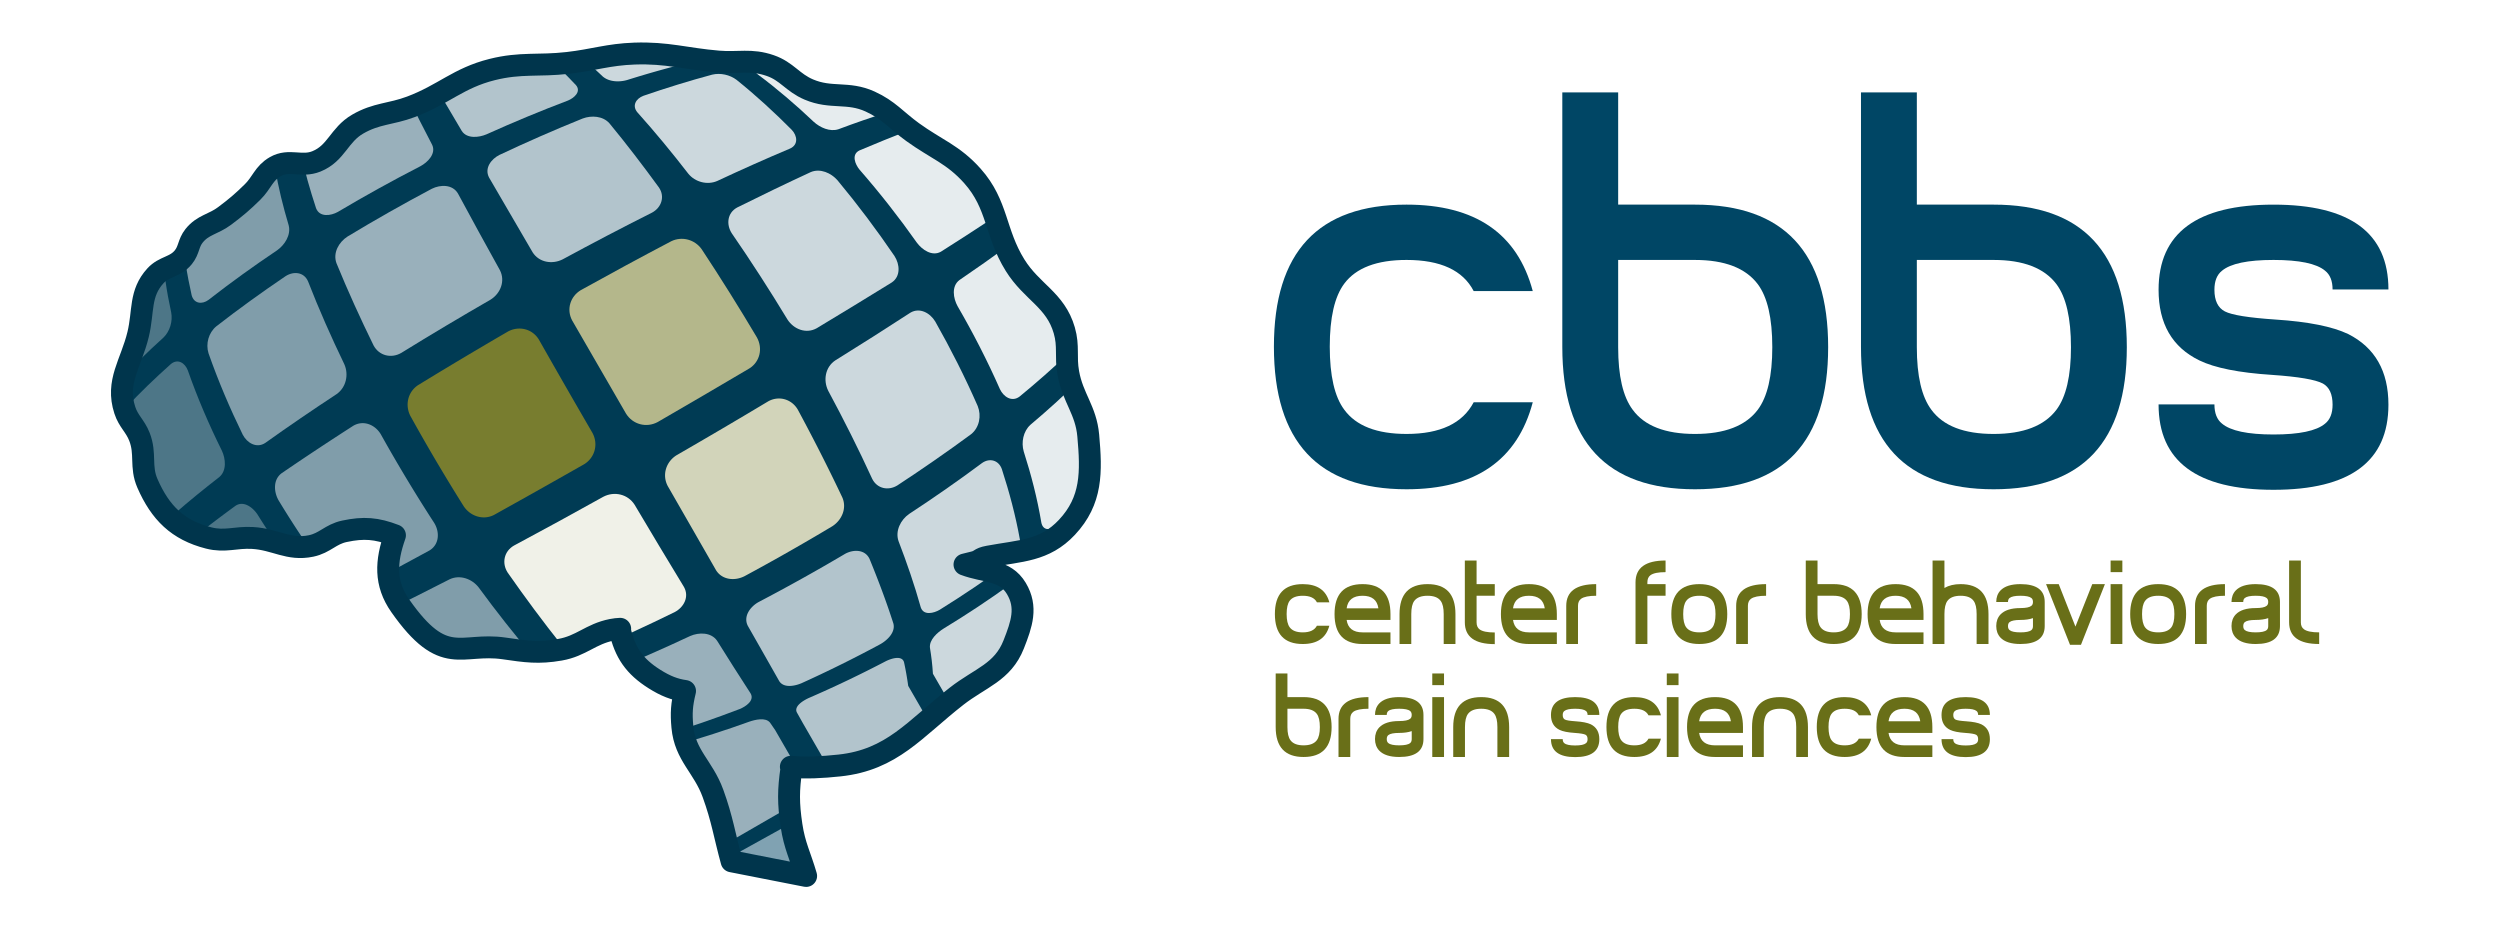 <?xml version="1.0" encoding="UTF-8" standalone="no"?>
<svg
   viewBox="0 0 842.667 313.333"
   version="1.1"
   id="svg1364"
   sodipodi:docname="cbbs.svg"
   inkscape:version="1.1.1 (c3084ef, 2021-09-22)"
   xmlns:inkscape="http://www.inkscape.org/namespaces/inkscape"
   xmlns:sodipodi="http://sodipodi.sourceforge.net/DTD/sodipodi-0.dtd"
   xmlns="http://www.w3.org/2000/svg"
   xmlns:svg="http://www.w3.org/2000/svg">
  <sodipodi:namedview
     id="namedview1366"
     pagecolor="#ffffff"
     bordercolor="#666666"
     borderopacity="1.0"
     inkscape:pageshadow="2"
     inkscape:pageopacity="0.0"
     inkscape:pagecheckerboard="0"
     showgrid="false"
     inkscape:zoom="0.58393183"
     inkscape:cx="350.21211"
     inkscape:cy="281.71097"
     inkscape:window-width="1296"
     inkscape:window-height="969"
     inkscape:window-x="0"
     inkscape:window-y="25"
     inkscape:window-maximized="0"
     inkscape:current-layer="svg1364" />
  <defs
     id="defs1218">
    <clipPath
       clipPathUnits="userSpaceOnUse"
       id="a">
      <path
         d="M1885.82 337.359l1.73-3.839c-9.05-61.192-9.05-97.415 0-158.606 8.33-56.297 24.75-85.504 40.58-140.168L1721.57 75.32c-20.14 73.368-25.71 116.598-51.64 188.118-27 74.429-77.65 105.582-84.84 184.429-3.54 38.785-1.84 61.75 7.37 99.594-28.97 3.984-54.14 13.828-84.83 33.195-55.02 34.719-81.88 72.949-95.9 136.477l.96 2.722c-7.31-.304-14.95-1.105-23.1-2.722-58.96-11.699-84.63-45.028-143.85-55.328-59.54-10.356-95.11-5.028-154.92 3.687-119.972 17.485-165.988-55.328-287.629 117.942-43.957 62.609-40.238 123.433-14.836 195.589-51.183 19.672-86.527 22.467-140.167 11.063-38.434-8.168-53.754-32.512-92.211-40.57-62.524-13.11-98.524 18.441-162.297 22.129-47.399 2.738-75.719-11.711-121.723 0-85.902 21.867-134.137 70.025-169.676 151.235-20.48 46.8-3.523 81.52-22.133 129.1-11.96 30.58-30.363 42.56-40.574 73.77-25.883 79.12 17.336 129.32 36.887 210.25 15.5 64.16 3.453 113.55 47.949 162.29 24.481 26.82 54.688 23.37 77.465 51.64 16.137 20.05 13.504 38.87 29.504 59.02 24.566 30.94 53.226 31.64 84.84 55.33 31.84 23.86 49.101 38.49 77.461 66.39 26.136 25.73 30.922 51.79 62.703 70.09 38.969 22.43 72.699-2.2 114.347 14.75 55.661 22.65 62.352 73.15 114.344 103.28 52.352 30.34 90.895 26.7 147.547 47.95 90.399 33.92 131.332 79.85 224.999 103.28 79.86 19.98 128.48 9.01 210.25 18.44 72.15 8.33 111.84 23.26 184.43 25.83 90.99 3.21 141.66-14.52 232.38-22.13 56.07-4.71 90.67 7.31 143.86-11.07 46.4-16.04 61.8-47.13 106.96-66.39 62.03-26.46 108.3-5.27 169.68-33.2 51.6-23.48 72.13-51.57 118.03-84.84 65-47.11 112.61-61.76 165.99-121.72 71.03-79.78 61.68-156.4 118.03-247.14 46.6-75.03 111.94-95.89 136.48-180.74 12.84-44.41 2.86-72.53 11.07-118.03 12.59-69.85 48.97-102.68 55.33-173.37 9.12-101.48 10.61-180.12-59.02-254.51-61.91-66.127-128.57-64.58-217.63-81.146-28.14-5.234-19.25-11.027-43.72-16.496l-22.67-5.633c57.8-21.844 112.18-13.34 143.85-66.395 31.01-51.937 14.76-98.628-7.38-154.921-30.56-77.723-92.79-92.438-158.6-143.856-115.88-90.531-178.38-176.265-324.6-191.805-48.09-5.113-92.82-7.515-134.52-3.539z"
         id="path1215" />
    </clipPath>
  </defs>
  <g
     id="g1497"
     transform="matrix(0.912,0,0,0.912,37.261,13.72)">
    <path
       d="m 251.443,268.352 0.23,0.512 c -1.206,8.159 -1.206,12.989 0,21.147 1.111,7.507 3.3,11.401 5.411,18.69 l -27.541,-5.41 c -2.686,-9.783 -3.428,-15.547 -6.886,-25.083 -3.6,-9.924 -10.353,-14.077 -11.312,-24.59 -0.472,-5.172 -0.245,-8.234 0.983,-13.28 -3.863,-0.53 -7.219,-1.843 -11.31,-4.425 -7.337,-4.63 -10.918,-9.727 -12.787,-18.197 l 0.128,-0.363 c -0.975,0.04 -1.994,0.147 -3.08,0.363 -7.862,1.56 -11.284,6.003 -19.18,7.377 -7.939,1.38 -12.682,0.67 -20.656,-0.492 -15.997,-2.331 -22.132,7.377 -38.35,-15.726 -5.862,-8.347 -5.366,-16.457 -1.979,-26.078 -6.824,-2.623 -11.537,-2.996 -18.689,-1.475 -5.124,1.089 -7.167,4.335 -12.295,5.41 -8.336,1.747 -13.136,-2.46 -21.64,-2.951 -6.32,-0.365 -10.095,1.561 -16.23,0 -11.453,-2.916 -17.884,-9.337 -22.623,-20.165 -2.73,-6.24 -0.47,-10.87 -2.95,-17.213 -1.595,-4.078 -4.049,-5.675 -5.41,-9.836 -3.451,-10.55 2.311,-17.243 4.918,-28.034 2.066,-8.554 0.46,-15.14 6.393,-21.638 3.264,-3.576 7.292,-3.116 10.329,-6.886 2.151,-2.673 1.8,-5.182 3.934,-7.869 3.275,-4.125 7.096,-4.219 11.312,-7.377 4.245,-3.182 6.546,-5.132 10.328,-8.852 3.484,-3.431 4.123,-6.906 8.36,-9.346 5.196,-2.99 9.693,0.294 15.246,-1.966 7.422,-3.02 8.314,-9.754 15.246,-13.771 6.98,-4.045 12.12,-3.56 19.673,-6.393 12.053,-4.523 17.511,-10.647 30,-13.771 10.648,-2.664 17.13,-1.201 28.033,-2.459 9.62,-1.11 14.912,-3.101 24.591,-3.444 12.132,-0.428 18.888,1.936 30.984,2.951 7.476,0.628 12.09,-0.975 19.181,1.476 6.187,2.139 8.24,6.284 14.262,8.852 8.27,3.528 14.44,0.703 22.624,4.427 6.88,3.13 9.617,6.876 15.737,11.312 8.667,6.281 15.015,8.234 22.132,16.229 9.47,10.637 8.224,20.853 15.737,32.952 6.214,10.004 14.926,12.785 18.198,24.099 1.712,5.921 0.381,9.67 1.476,15.737 1.678,9.313 6.529,13.69 7.377,23.116 1.216,13.53 1.415,24.016 -7.87,33.935 -8.254,8.817 -17.142,8.61 -29.017,10.82 -3.752,0.697 -2.566,1.47 -5.829,2.199 l -3.023,0.75 c 7.707,2.913 14.958,1.78 19.18,8.853 4.135,6.925 1.968,13.15 -0.984,20.656 -4.074,10.364 -12.372,12.326 -21.146,19.181 -15.451,12.071 -23.784,23.502 -43.28,25.574 -6.412,0.682 -12.376,1.002 -17.936,0.472"
       fill="#00354c"
       id="path1220" />
    <g
       clip-path="url(#a)"
       transform="matrix(0.133,0,0,-0.133,0,313.333)"
       id="g1310">
      <path
         d="M -615.793,1866.14 1909.27,3323.95 c 51.11,29.5 116.46,11.99 145.97,-39.12 L 3513.05,759.77 c 29.5,-51.114 11.99,-116.465 -39.12,-145.973 L 948.871,-844.008 c -51.113,-29.504 -116.465,-11.996 -145.969,39.113 L -654.906,1720.17 c -29.508,51.11 -11.996,116.46 39.113,145.97"
         fill="#003b54"
         id="path1222" />
      <path
         d="m 757.715,2570.97 185.086,106.86 c 21.906,12.64 49.91,5.14 62.559,-16.76 l 106.85,-185.09 c 12.65,-21.91 5.15,-49.91 -16.76,-62.56 L 910.367,2306.57 c -21.906,-12.65 -49.914,-5.14 -62.558,16.76 l -106.856,185.09 c -12.648,21.9 -5.14,49.91 16.762,62.55 M 427.211,2380.16 c 61.695,35.62 123.391,71.24 185.082,106.86 22.344,11.95 49.187,4.76 62.559,-16.77 35.621,-61.69 71.238,-123.39 106.855,-185.08 7.289,-13.23 7.938,-28.64 1.766,-42.43 -5.95,-6.28 -15.477,-10.2 -23.301,-13.56 A 2885,2885 0 0 1 559.59,2134.62 c -9.09,-4.58 -41.375,-19.01 -43.996,-0.59 -0.039,0.53 0.035,1.19 -0.141,1.7 -35.004,60.62 -70.004,121.25 -105.008,181.87 -11.953,22.35 -4.757,49.19 16.766,62.56 M 96.707,2189.35 c 61.691,35.61 123.387,71.24 185.082,106.85 22.344,11.96 49.184,4.76 62.555,-16.76 34.597,-59.92 69.191,-119.84 103.785,-179.76 0.078,-0.98 0.031,-1.98 0.047,-2.96 -0.805,-20.2 -23.781,-37.27 -39.285,-47.01 -59.95,-36.58 -118.403,-75.52 -174.981,-117.14 -7.156,-5.18 -18.609,-13.3 -27.828,-8.99 -8.066,4.12 -14.664,10.34 -19.281,18.12 -35.621,61.7 -71.242,123.4 -106.86,185.09 -11.953,22.35 -4.761,49.19 16.766,62.56 m -330.508,-190.81 185.082,106.85 c 21.907,12.65 49.914,5.14 62.559,-16.76 l 106.855,-185.09 c 12.649,-21.9 5.141,-49.91 -16.761,-62.56 L -81.152,1734.13 c -21.903,-12.65 -49.911,-5.14 -62.555,16.76 l -106.856,185.09 c -12.648,21.9 -5.14,49.91 16.762,62.56"
         fill="#003b54"
         id="path1224" />
      <path
         d="m 1279.04,2431.28 c 61.69,35.62 123.39,71.24 185.08,106.85 22.34,11.96 49.18,4.76 62.56,-16.76 35.61,-61.69 71.23,-123.39 106.85,-185.08 a 47.46,47.46 0 0 0 6.01,-19.29 c 4.32,-10.98 -7.92,-16.32 -16.64,-18.51 -63.03,-14.86 -125.38,-32.36 -187.16,-51.78 -21.93,-6.41 -50.62,-5.64 -68.54,10.25 -26.28,25.02 -53.46,49 -81.79,71.68 -7.71,13.36 -15.43,26.72 -23.14,40.08 -11.95,22.35 -4.76,49.19 16.77,62.56"
         fill="#ccd8dd"
         id="path1226" />
      <path
         d="m 937.203,2262.98 c 41.516,15.37 83.617,28.88 125.427,43.36 l 70.98,40.98 c 22.35,11.96 49.19,4.76 62.56,-16.76 1.47,-2.54 2.94,-5.09 4.41,-7.64 32.3,-28.72 63.1,-58.93 92.71,-90.42 15.83,-18.39 -5.88,-36.33 -22.46,-43 -76.32,-28.85 -151.64,-60.22 -226.02,-93.75 -21.13,-9 -54.201,-12.97 -68.775,9.33 -23.726,40.4 -47.496,80.76 -71.375,121.06 -9.109,17.92 19.867,31.91 32.543,36.84"
         fill="#b2c4cc"
         id="path1228" />
      <path
         d="m 566.695,2095.38 c 67.672,36.29 136.668,69.99 206.864,101.12 14.593,6.17 44.906,15.95 55.207,-2.04 21.113,-42.99 42.929,-85.63 65.039,-128.11 11.34,-24.58 -12.578,-48.34 -32.414,-59.08 -77.793,-40.04 -154.36,-82.37 -229.571,-127.07 -19.586,-11.06 -50.914,-15.59 -60.75,10.3 -16.636,50.65 -31.433,101.91 -42.371,154.12 -3.386,22.42 20.883,41.18 37.996,50.76"
         fill="#99b0bb"
         id="path1230" />
      <path
         d="m 233.238,1883.32 c 57.762,43.36 117.453,84.01 178.664,122.34 12.477,7.47 40.629,18.68 45.282,-3.16 8.89,-54.03 22.238,-107.16 37.828,-159.61 6.902,-26.83 -10.981,-54.48 -32.176,-69.46 -65.098,-43.75 -128.797,-89.52 -190.621,-137.8 -18.082,-13.38 -40.645,-10.52 -46.879,13.14 -13.02,57.68 -22.41,116.13 -25.867,175.2 -0.453,23.43 16.113,45.53 33.769,59.35"
         fill="#809daa"
         id="path1232" />
      <path
         d="m -42.988,1668.03 78.781,45.48 c 25.75,23.44 50.227,48.22 76.34,71.3 12.18,10.3 30.34,14.33 31.871,-6.39 2.789,-59.76 11.684,-118.92 24.476,-177.32 4.774,-24.62 -3.496,-53.06 -21.765,-70.47 -43.719,-39.42 -85.887,-80.52 -125.5,-124.08 -14.906,-15.36 -28.18,0.72 -32.137,16.39 -10.2,44.97 -16.387,90.23 -21.937,135.95 -8.961,15.53 -17.93,31.06 -26.895,46.58 -11.953,22.35 -4.758,49.19 16.766,62.56"
         fill="#4d7687"
         id="path1234" />
      <path
         d="m 2130.86,2482.4 185.08,106.85 c 21.91,12.65 49.92,5.14 62.56,-16.76 l 106.86,-185.08 c 12.64,-21.91 5.14,-49.91 -16.77,-62.56 l -185.08,-106.86 c -21.9,-12.64 -49.91,-5.14 -62.56,16.76 l -106.86,185.09 c -12.64,21.9 -5.14,49.91 16.77,62.56"
         fill="#003b54"
         id="path1236" />
      <path
         d="m 1800.41,2291.73 c 62.04,34.92 123.38,71.12 185.03,106.71 22.34,11.95 49.18,4.76 62.55,-16.76 35.62,-61.7 71.24,-123.39 106.86,-185.09 2.16,-3.79 3.79,-7.84 4.85,-12.08 6.66,-7.87 15.3,-22.08 1.01,-27.08 -46.44,-14.35 -92.32,-30.45 -137.84,-47.5 -23.89,-7.95 -51.39,4.67 -68.96,20.71 -49.27,46.75 -100.83,90.98 -155.29,131.58 -12.66,9.82 -17.42,25.13 1.79,29.51"
         fill="#e6ecee"
         id="path1238" />
      <path
         d="m 1480.76,2202.8 c 63.02,21.63 126.65,41.44 191,58.73 22.83,5.48 49.2,-0.26 67.88,-14.43 53.89,-43.28 104.83,-90.01 153.5,-139.06 15.35,-16.35 18.66,-40.96 -4.53,-51.7 -68.23,-28.72 -135.79,-58.98 -202.86,-90.31 -27.66,-11.87 -61.07,-3.02 -80.06,20.09 -45.26,58.51 -92.23,115.67 -141.68,170.69 -15.75,18.73 -3.64,38.37 16.75,45.99"
         fill="#ccd8dd"
         id="path1240" />
      <path
         d="m 1080.49,2038.41 c 76.22,35.91 153.36,69.79 231.51,101.29 24.38,9.1 55.98,7.26 74.24,-13.23 47.86,-58.04 93.55,-117.8 137.8,-178.63 17.13,-25.36 6.87,-55.51 -19.19,-69.62 -83.53,-42 -166.35,-85.38 -248.54,-129.94 -28.99,-14.63 -65.63,-8.64 -83.59,19.89 -40.2,69.16 -80.47,138.29 -120.82,207.37 -13.68,25.78 5.64,51.32 28.59,62.87"
         fill="#b2c4cc"
         id="path1242" />
      <path
         d="m 658.465,1811.63 c 76.844,46.48 154.996,90.72 234.328,132.81 23.965,11.92 57.383,12.59 72.594,-13.12 38.403,-71.34 77.363,-142.38 116.683,-213.22 15.43,-30.25 1.49,-64.82 -26.34,-81.97 -83.402,-48.05 -166.093,-97.32 -247.976,-147.91 -27.824,-16.02 -61.559,-7.79 -76.887,20.96 -36.742,75.05 -71.41,151.09 -103.054,228.44 -10.434,28.65 6.527,58.5 30.652,74.01"
         fill="#99b0bb"
         id="path1244" />
      <path
         d="m 293.832,1562.12 c 62.656,48.76 127.086,95.14 192.824,139.64 22.344,14.19 51.024,11.43 62.278,-14.85 30.355,-77.99 64.254,-154.52 100.625,-229.89 12.941,-28.97 5.121,-64.52 -21.219,-83.13 -66.926,-44.04 -133.145,-89.14 -198.348,-135.71 -24.207,-15.95 -50.535,-0.21 -62.605,22.81 -35.856,73.56 -67.949,148.85 -95.063,226.07 -8.355,26.47 0.047,57.23 21.508,75.06"
         fill="#809daa"
         id="path1246" />
      <path
         d="m 42.293,1335.51 c 39.703,42.72 81.812,83.07 125.352,121.85 19.296,15.98 39.343,2.97 47.136,-17.7 26.742,-76.27 58.66,-150.53 94.559,-222.92 10.601,-22.57 13.906,-55.67 -7.176,-73.5 -42.695,-33.13 -84.691,-67.17 -125.336,-102.8 -17.988,-14.17 -38.273,9.87 -46.535,24.1 -36.246,65.71 -68.098,133.66 -94.531,203.9 -7.34,20.98 -8.813,49.13 6.531,67.07"
         fill="#4d7687"
         id="path1248" />
      <path
         d="m -182.68,1146.71 134.051,77.4 c 6.898,8.74 13.016,18.14 19.734,27.03 13.356,16.05 27.887,-8.76 32.47,-20.1 26.538,-68.33 58.448,-134.32 94.745,-197.99 8.219,-14.83 21.328,-43.253 7.961,-58.573 C 96.555,964.664 87.477,954.184 77.661,944.48 41.761,923.758 5.867,903.031 -30.031,882.309 -52.375,870.355 -79.215,877.547 -92.59,899.07 l -106.855,185.09 c -11.953,22.34 -4.762,49.18 16.765,62.55 m 2504.35,1005.18 c 61.69,35.62 123.39,71.24 185.08,106.86 22.35,11.95 49.19,4.76 62.56,-16.77 35.62,-61.69 71.24,-123.39 106.86,-185.08 11.95,-22.35 4.76,-49.19 -16.76,-62.56 -32.97,-19.03 -65.94,-38.07 -98.91,-57.1 -12.18,-8.61 -24.36,-17.22 -36.64,-25.69 -17.47,-10.35 -40.81,13.32 -51.15,25.11 -48.82,57.08 -101.07,111.05 -156.74,161.48 -6.44,5.88 -12.85,12.47 -16.77,20.35 2.21,14.06 10.28,26.06 22.47,33.4"
         fill="#003b54"
         id="path1250" />
      <path
         d="m 2081.18,2051 c 45.56,19.4 91.43,38.08 137.83,55.4 20.88,6.62 44.88,-9.51 59.55,-22.88 56.12,-53.15 108.72,-109.79 157.83,-169.47 10.83,-13.73 26.62,-42.17 7.91,-56.12 -45.28,-29.89 -90.92,-59.25 -136.73,-88.32 -24.56,-14.06 -52.46,5.44 -66.95,25.1 -49.53,70.18 -102.46,137.83 -158.99,202.52 -12.63,15.05 -23.67,42.65 -0.45,53.77"
         fill="#e6ecee"
         id="path1252" />
      <path
         d="m 1741.24,1892.36 c 67.83,33.77 136.06,66.73 204.84,98.52 26.29,10.94 56.22,-2.63 73.95,-22.78 56.26,-67.6 109.03,-137.96 158.54,-210.65 14.73,-22.99 17.62,-56.31 -7.53,-73.3 -69.32,-42.85 -138.91,-85.24 -208.71,-127.3 -29.5,-16.37 -63.7,-2.9 -81.19,24.21 -49.25,81.33 -100.77,161.26 -154.75,239.54 -16.07,24.79 -12.47,56.95 14.85,71.76"
         fill="#ccd8dd"
         id="path1254" />
      <path
         d="m 1307,1662.86 c 83.24,46.24 166.99,91.56 251.29,135.84 29.81,14.43 65.35,4.65 84.39,-22.22 53.2,-80.48 104.33,-162.29 153.58,-245.24 16.53,-30.01 8.79,-67.05 -20.54,-85.74 -84.87,-50.18 -169.98,-99.94 -255.31,-149.33 -31.43,-16.86 -69.2,-6.79 -88.02,23.52 -49.8,86.31 -99.66,172.56 -149.6,258.78 -16.43,30.66 -5.36,66.72 24.21,84.39"
         fill="#b4b78b"
         id="path1256" />
      <path
         d="m 854.637,1398.79 c 82.687,50.65 165.993,100.29 249.833,149.01 30.51,16.44 67.47,7.54 85.73,-22.31 49.21,-86.75 98.89,-173.25 148.99,-259.49 16.76,-31.11 7.03,-68.59 -23.19,-87.1 -83.24,-47.32 -166.68,-94.28 -250.36,-140.81 -30.17,-15.46 -65.51,-3.69 -84.023,23.78 a 5247.839,5247.839 0 0 0 -148.433,251.3 c -15.418,30.11 -7.114,66.78 21.453,85.62"
         fill="#787d2f"
         id="path1258" />
      <path
         d="m 475.406,1153.95 c 65.625,44.94 132.012,88.75 198.918,131.76 28.242,16.75 60.68,3.37 76.656,-23.45 a 4361.437,4361.437 0 0 1 148.641,-246.73 c 15.594,-25.557 13.992,-59.96 -13.66,-76.362 -65.77,-35.816 -131.715,-71.309 -197.918,-106.324 -25.961,-12.383 -55.188,3.906 -71.516,24.445 -53.57,71.184 -103.449,145.001 -149.558,221.231 -13.496,23.77 -15.598,57.48 8.437,75.43"
         fill="#809daa"
         id="path1260" />
      <path
         d="m 221.777,967.668 c 41.036,33.032 83.063,64.802 125.594,95.882 23.074,15.25 48.867,-5.57 61.348,-24.75 45.992,-73.855 95.883,-145.144 149.57,-213.612 12.063,-16.008 24.352,-46.071 1.746,-59.067 -42.301,-21.68 -84.75,-43.074 -127.48,-63.906 -19.817,-8.266 -43.395,11.18 -56.133,24.433 A 1832.298,1832.298 0 0 0 228.813,908.172 c -10.364,15.199 -24.051,44.082 -7.036,59.496"
         fill="#4d7687"
         id="path1262" />
      <path
         d="m 8.129,816.207 c 38.988,22.508 77.977,45.02 116.969,67.527 8.726,7.766 17.054,15.996 25.738,23.821 15.504,12.047 37.469,-14.25 45.621,-25.035 A 1737.471,1737.471 0 0 1 342.992,708.992 c 8.574,-9.012 18.641,-20.5 19.699,-33.472 -4.093,-7 -9.851,-12.735 -16.828,-16.864 C 284.168,623.039 222.477,587.422 160.781,551.801 138.438,539.848 111.598,547.039 98.223,568.566 62.602,630.258 26.984,691.957 -8.633,753.648 c -11.953,22.344 -4.762,49.188 16.762,62.559 M 2574.41,1846.79 c 14.53,11.51 28.75,23.37 43.02,35.19 26.71,15.42 53.43,30.84 80.14,46.26 22.34,11.96 49.18,4.76 62.55,-16.76 35.62,-61.69 71.24,-123.39 106.86,-185.09 11.95,-22.34 4.76,-49.18 -16.77,-62.55 -20.5,-11.84 -41.01,-23.68 -61.51,-35.52 -16.22,-19.94 -31.56,-40.46 -48.52,-59.82 -15.25,-15.59 -33.15,10.23 -39.41,22.46 -34.18,69.23 -73.28,135.8 -116.61,199.69 -8.7,13.2 -25.02,42.28 -9.75,56.14"
         fill="#003b54"
         id="path1264" />
      <path
         d="m 2359.06,1690.84 c 45.94,31.35 91.52,63.23 136.41,96.06 19.83,12.91 42.58,-9.98 52.99,-25.12 43.41,-66.28 82.59,-135.14 116.82,-206.6 9.22,-20.49 13.63,-50.22 -3.35,-68.08 -43.53,-41.85 -89.03,-81.57 -135.65,-119.94 -21.73,-16.5 -44.86,-0.76 -54.92,20.67 -34.86,79 -74.34,155.81 -117.65,230.51 -12.03,21.83 -17.45,55.44 5.35,72.5"
         fill="#e6ecee"
         id="path1266" />
      <path
         d="m 2013.89,1467.43 c 69.99,43.5 139.6,87.61 208.66,132.57 26.07,15.55 54.91,-0.8 69.13,-24.32 43.23,-76.36 82.85,-154.66 118.07,-235.04 10.84,-26.97 4.73,-59.96 -18.6,-78.43 -66.89,-49.27 -135.24,-96.5 -204.66,-142.13 -25.38,-15.56 -56.32,-9.05 -69.94,18.3 -38.01,82.85 -78.93,164.3 -122.13,244.55 -14.59,29.11 -8.42,65.81 19.47,84.5"
         fill="#ccd8dd"
         id="path1268" />
      <path
         d="m 1573.03,1204.05 c 85.25,49.16 170.1,99.03 254.49,149.65 29.76,16.55 65.2,6.32 82.26,-22.97 43.34,-80.43 84.83,-161.84 123.9,-244.44 12.83,-29.88 -1.64,-62.77 -27.99,-79.66 -80.37,-48.185 -161.83,-94.489 -244.31,-138.958 -26.93,-13.535 -61.87,-10.402 -78.84,16.851 a 148206.43,148206.43 0 0 1 -134.08,233.667 c -16.48,31.01 -4.85,67.65 24.57,85.86"
         fill="#d2d4ba"
         id="path1270" />
      <path
         d="m 1120.89,952.836 c 83.33,44.539 166.23,89.874 248.75,135.874 30.57,15.81 67.93,7.04 86.65,-22.29 45.32,-76.443 91.01,-152.666 137.21,-228.584 15.18,-27.145 -0.12,-56.285 -25.76,-69.77 -77.79,-38.093 -156.4,-74.484 -235.92,-108.832 -26.48,-10.531 -59.16,-5.214 -78.13,16.957 -52.21,65.485 -102,132.821 -149.99,201.45 -17.17,26.343 -10.34,59.293 17.19,75.195"
         fill="#f0f1e8"
         id="path1272" />
      <path
         d="m 745.633,760.934 c 66,31.988 131.555,64.875 196.808,98.359 28.43,13.359 61.879,1.312 80.489,-22.633 48.67,-66.293 99.4,-131.027 152.85,-193.531 15.78,-19.598 9.71,-43.176 -13.49,-52.82 -62.29,-23.653 -125.13,-45.778 -188.724,-65.68 -23.804,-6.613 -50.964,2.238 -69.402,17.836 -56.648,50.504 -110.09,104.387 -160.879,160.762 -14.722,17.234 -21.465,44.968 2.348,57.707"
         fill="#809daa"
         id="path1274" />
      <path
         d="m 489.945,645.105 c 43.039,17.688 85.629,36.422 127.981,55.696 23.699,9.551 51.14,-6.543 67.426,-23.102 51.089,-53.879 104.871,-105.09 161.824,-152.75 11.484,-9.965 22.554,-29.492 1.687,-35.453 -18.25,-4.531 -36.797,-8.051 -54.968,-12.844 -37.266,-21.515 -74.532,-43.031 -111.797,-64.543 -22.344,-11.953 -49.184,-4.761 -62.559,16.762 -28.672,49.668 -57.348,99.336 -86.023,149.004 -10.399,9.121 -21.145,17.844 -31.567,26.941 -8.644,7.789 -30.379,31.508 -12.004,40.289"
         fill="#4d7687"
         id="path1276" />
      <path
         d="m 198.941,485.699 185.086,106.856 c 21.903,12.648 49.911,5.144 62.559,-16.762 L 553.441,390.707 c 12.645,-21.902 5.137,-49.91 -16.765,-62.559 L 351.59,221.297 c -21.902,-12.649 -49.91,-5.141 -62.555,16.762 L 182.18,423.145 c -12.645,21.902 -5.141,49.91 16.761,62.554"
         fill="#003b54"
         id="path1278" />
      <path
         d="m 2556.32,1288.63 c 46.79,39.41 92.27,80.32 135.58,123.54 17.01,15.73 33.44,-2.99 39.37,-19.4 21.07,-63.27 37.66,-127.89 48.13,-193.79 2.96,-22.48 -3.73,-47.72 -19.02,-64.73 -42.67,-44.81 -87.9,-87.03 -134.85,-127.31 -15.21,-12.366 -34.67,-12.034 -38.96,9.86 -11.22,66.99 -28.18,132.77 -48.89,197.42 -7.44,25.34 -1.47,56.35 18.64,74.41"
         fill="#e6ecee"
         id="path1280" />
      <path
         d="m 2219.18,1040.83 c 68.91,45.24 136.61,92.26 202.7,141.53 21.13,14.8 45.94,7.93 54.87,-16.65 20.91,-64.35 38.35,-129.76 50.29,-196.378 3.55,-25.281 -12.15,-50.484 -31.5,-65.453 -62,-45.625 -125.88,-88.586 -191.24,-129.258 -16.31,-9.644 -45.05,-17.051 -52.83,6.754 -17.43,62.34 -38.58,123.535 -61.76,183.961 -9.76,28.379 5.99,59.184 29.47,75.494"
         fill="#ccd8dd"
         id="path1282" />
      <path
         d="m 1800.64,795.879 c 81.2,42.559 161.29,87.164 240.19,133.851 23.21,12.946 55.91,13.208 68.47,-14.16 24.13,-58.855 46.62,-118.379 66.05,-178.957 6.56,-24.644 -16.71,-46.648 -36.01,-57.59 A 3517.227,3517.227 0 0 0 1920.35,570.551 c -18.18,-7.789 -49.25,-14.574 -62.15,5.644 -28.98,51.215 -58.07,102.371 -87.2,153.496 -13.61,26.403 6.89,53.547 29.64,66.188"
         fill="#b2c4cc"
         id="path1284" />
      <path
         d="m 1379.38,600.395 c 78.01,31.585 155.08,65.437 231.29,101.171 24.32,10.696 58.46,10.86 74.96,-13.281 30.62,-49 61.54,-97.816 93.05,-146.25 11.64,-20.137 -14.41,-36.867 -30.1,-43.238 -68.78,-26.332 -138.4,-50.379 -208.89,-71.742 -19.94,-5.629 -47.11,-7.539 -64.09,6.652 -40.46,36.922 -78.6,76.25 -115.4,116.801 -16.69,19.89 -0.97,41.144 19.18,49.887"
         fill="#99b0bb"
         id="path1286" />
      <path
         d="m 1027.17,479.598 c 62.6,17.183 124.49,36.789 185.81,58.09 23.93,7.652 53.77,3.656 72.45,-14.028 38.28,-38.531 78.05,-75.558 120.28,-109.75 9.01,-7.68 6,-16.933 -3.46,-22.465 A 47.552,47.552 0 0 0 1388.5,379.27 c -61.7,-35.618 -123.39,-71.235 -185.08,-106.856 -22.35,-11.953 -49.19,-4.762 -62.56,16.766 -24.29,42.07 -48.58,84.144 -72.87,126.218 -14.64,10.926 -30.24,20.625 -45.06,31.336 -14.78,11.254 -14.77,27.098 4.24,32.864"
         fill="#809daa"
         id="path1288" />
      <path
         d="m 720.262,346.008 c 59.211,34.183 118.422,68.371 177.633,102.555 1.613,0.929 4.039,0.949 5.859,1.32 21.473,3.797 45.465,-3.629 63.476,-15.25 0.833,-0.555 2.149,-1.09 2.649,-1.957 l 104.881,-181.66 c 11.95,-22.344 4.76,-49.184 -16.77,-62.559 A 5416870,5416870 0 0 1 872.91,81.602 C 850.566,69.648 823.727,76.84 810.352,98.367 L 703.5,283.45 c -11.957,22.344 -4.766,49.184 16.762,62.559"
         fill="#4d7687"
         id="path1290" />
      <path
         d="m 389.754,155.195 185.082,106.856 c 21.906,12.644 49.914,5.14 62.559,-16.766 L 744.25,60.203 c 12.648,-21.902 5.141,-49.91 -16.762,-62.558 L 542.406,-109.211 c -21.906,-12.644 -49.914,-5.141 -62.558,16.766 L 372.992,92.637 c -12.644,21.906 -5.14,49.914 16.762,62.558"
         fill="#003b54"
         id="path1292" />
      <path
         d="m 2630.81,947.117 c 46.81,39.746 91.87,81.493 134.37,125.843 4.54,4.65 10.77,10.05 17.75,8.17 11.97,-3.27 21.94,-10.84 28.31,-21.47 35.62,-61.699 71.24,-123.394 106.86,-185.09 11.95,-22.343 4.76,-49.183 -16.76,-62.558 -61.7,-35.617 -123.39,-71.235 -185.09,-106.852 -22.34,-11.957 -49.18,-4.765 -62.55,16.758 -18.86,32.664 -37.72,65.332 -56.58,97.992 1.14,22.219 2.26,44.332 1.89,66.598 0.3,22.992 15.01,45.824 31.8,60.609"
         fill="#e6ecee"
         id="path1294" />
      <path
         d="m 2314.87,722.203 c 64.13,39.004 126.77,80.36 187.55,124.402 12.12,8.461 36.97,17.524 38.67,-5.027 0.82,-24.933 0.22,-49.793 -1.5,-74.672 l 48,-83.148 c 11.96,-22.344 4.77,-49.184 -16.76,-62.559 -61.69,-35.617 -123.39,-71.234 -185.08,-106.855 -22.35,-11.953 -49.19,-4.762 -62.56,16.765 l -37.89,65.618 c -1.47,24.156 -4.28,48.14 -8.24,72.015 -2.57,22.512 20.79,42.735 37.81,53.461"
         fill="#ccd8dd"
         id="path1296" />
      <path
         d="m 1941.13,529.711 a 3255.877,3255.877 0 0 1 212.84,101.687 c 12.89,6.489 44.96,18.477 51.03,-2.636 4.8,-21.77 8.55,-43.664 11.63,-65.739 13.48,-23.359 26.97,-46.718 40.46,-70.078 11.95,-22.343 4.76,-49.183 -16.77,-62.554 -61.69,-35.621 -123.39,-71.239 -185.08,-106.86 -22.35,-11.949 -49.19,-4.761 -62.56,16.766 -22.8,39.504 -45.61,79.008 -68.42,118.516 -5.75,10.226 -11.45,20.476 -17.19,30.707 -8.65,18.238 21.21,34.39 34.06,40.191"
         fill="#b2c4cc"
         id="path1298" />
      <path
         d="m 1572.09,397.125 c 1.18,0.688 2.37,1.375 3.57,2.063 66.94,19.441 133.3,40.468 198.86,64.21 15.78,5.473 45.77,13.247 58.17,-2.597 4.72,-6.906 9.6,-13.711 14.22,-20.676 26.56,-45.996 53.11,-91.996 79.67,-137.992 11.96,-22.344 4.76,-49.184 -16.76,-62.555 -61.69,-35.621 -123.39,-71.238 -185.09,-106.859 -22.34,-11.953 -49.18,-4.762 -62.55,16.765 L 1555.32,334.57 c -11.95,22.344 -4.76,49.184 16.77,62.555"
         fill="#99b0bb"
         id="path1300" />
      <path
         d="m 1241.58,206.313 185.08,106.855 c 21.91,12.648 49.91,5.141 62.56,-16.762 L 1596.08,111.32 c 12.64,-21.902 5.13,-49.91 -16.77,-62.554 L 1394.23,-58.09 c -21.91,-12.648 -49.91,-5.14 -62.56,16.762 l -106.85,185.086 c -12.65,21.902 -5.14,49.91 16.76,62.555"
         fill="#809daa"
         id="path1302" />
      <path
         d="m 911.074,15.5 185.086,106.855 c 21.9,12.649 49.91,5.141 62.55,-16.761 l 106.86,-185.086 c 12.64,-21.903 5.14,-49.91 -16.77,-62.555 l -185.08,-106.855 c -21.9,-12.649 -49.91,-5.141 -62.56,16.761 L 894.309,-47.055 c -12.645,21.903 -5.141,49.91 16.765,62.555"
         fill="#4d7687"
         id="path1304" />
      <path
         d="m 2423.91,448.246 185.08,106.856 c 21.91,12.644 49.91,5.14 62.56,-16.766 L 2778.4,353.254 c 12.65,-21.906 5.15,-49.914 -16.76,-62.559 L 2576.55,183.84 c -21.9,-12.645 -49.91,-5.141 -62.55,16.762 l -106.86,185.086 c -12.64,21.902 -5.14,49.91 16.77,62.558 M 2093.4,257.43 2278.49,364.289 c 21.9,12.645 49.91,5.141 62.55,-16.766 L 2447.9,162.441 c 12.65,-21.906 5.14,-49.914 -16.76,-62.558 L 2246.05,-6.973 c -21.9,-12.644 -49.91,-5.14 -62.55,16.762 l -106.86,185.086 c -12.65,21.906 -5.14,49.914 16.76,62.555 M 1762.89,66.621 1947.98,173.477 c 21.91,12.644 49.91,5.14 62.56,-16.766 l 106.85,-185.082 c 12.65,-21.902 5.15,-49.91 -16.76,-62.559 l -185.08,-106.855 c -21.91,-12.645 -49.92,-5.141 -62.56,16.762 L 1746.13,4.062 c -12.64,21.903 -5.14,49.915 16.76,62.56"
         fill="#003b54"
         id="path1306" />
      <path
         d="m 1859.29,-499.414 -231.47,417.578 c -27.4,49.418 -9.54,111.688 39.88,139.082 l 417.57,231.473 c 49.43,27.394 111.69,9.539 139.09,-39.879 l 231.47,-417.582 c 27.39,-49.418 9.54,-111.684 -39.88,-139.078 l -417.58,-231.473 c -49.42,-27.395 -111.69,-9.539 -139.08,39.879"
         fill="#80a2b2"
         id="path1308" />
    </g>
    <path
       d="m 251.443,268.352 0.23,0.512 c -1.206,8.159 -1.206,12.989 0,21.147 1.111,7.507 3.3,11.401 5.411,18.69 l -27.541,-5.41 c -2.686,-9.783 -3.428,-15.547 -6.886,-25.083 -3.6,-9.924 -10.353,-14.077 -11.312,-24.59 -0.472,-5.172 -0.245,-8.234 0.983,-13.28 -3.863,-0.53 -7.219,-1.843 -11.31,-4.425 -7.337,-4.63 -10.918,-9.727 -12.787,-18.197 l 0.128,-0.363 c -0.975,0.04 -1.994,0.147 -3.08,0.363 -7.862,1.56 -11.284,6.003 -19.18,7.377 -7.939,1.38 -12.682,0.67 -20.656,-0.492 -15.997,-2.331 -22.132,7.377 -38.35,-15.726 -5.862,-8.347 -5.366,-16.457 -1.979,-26.078 -6.824,-2.623 -11.537,-2.996 -18.689,-1.475 -5.124,1.089 -7.167,4.335 -12.295,5.41 -8.336,1.747 -13.136,-2.46 -21.64,-2.951 -6.32,-0.365 -10.095,1.561 -16.23,0 -11.453,-2.916 -17.884,-9.337 -22.623,-20.165 -2.73,-6.24 -0.47,-10.87 -2.95,-17.213 -1.595,-4.078 -4.049,-5.675 -5.41,-9.836 -3.451,-10.55 2.311,-17.243 4.918,-28.034 2.066,-8.554 0.46,-15.14 6.393,-21.638 3.264,-3.576 7.292,-3.116 10.329,-6.886 2.151,-2.673 1.8,-5.182 3.934,-7.869 3.275,-4.125 7.096,-4.219 11.312,-7.377 4.245,-3.182 6.546,-5.132 10.328,-8.852 3.484,-3.431 4.123,-6.906 8.36,-9.346 5.196,-2.99 9.693,0.294 15.246,-1.966 7.422,-3.02 8.314,-9.754 15.246,-13.771 6.98,-4.045 12.12,-3.56 19.673,-6.393 12.053,-4.523 17.511,-10.647 30,-13.771 10.648,-2.664 17.13,-1.201 28.033,-2.459 9.62,-1.11 14.912,-3.101 24.591,-3.444 12.132,-0.428 18.888,1.936 30.984,2.951 7.476,0.628 12.09,-0.975 19.181,1.476 6.187,2.139 8.24,6.284 14.262,8.852 8.27,3.528 14.44,0.703 22.624,4.427 6.88,3.13 9.617,6.876 15.737,11.312 8.667,6.281 15.015,8.234 22.132,16.229 9.47,10.637 8.224,20.853 15.737,32.952 6.214,10.004 14.926,12.785 18.198,24.099 1.712,5.921 0.381,9.67 1.476,15.737 1.678,9.313 6.529,13.69 7.377,23.116 1.216,13.53 1.415,24.016 -7.87,33.935 -8.254,8.817 -17.142,8.61 -29.017,10.82 -3.752,0.697 -2.566,1.47 -5.829,2.199 l -3.023,0.75 c 7.707,2.913 14.958,1.78 19.18,8.853 4.135,6.925 1.968,13.15 -0.984,20.656 -4.074,10.364 -12.372,12.326 -21.146,19.181 -15.451,12.071 -23.784,23.502 -43.28,25.574 -6.412,0.682 -12.376,1.002 -17.936,0.472 z"
       fill="none"
       stroke="#00354c"
       stroke-width="8.099"
       stroke-linecap="round"
       stroke-linejoin="round"
       stroke-miterlimit="3.864"
       id="path1312" />
    <path
       d="m 525.64,133.63 c -5.69,21.437 -21.237,32.155 -46.645,32.155 -32.684,0 -49.026,-17.566 -49.026,-52.698 0,-35.002 16.342,-52.502 49.026,-52.502 25.408,0 40.956,10.654 46.645,31.958 h -21.833 c -3.97,-7.675 -12.24,-11.512 -24.812,-11.512 -10.983,0 -18.658,2.92 -23.024,8.761 -3.574,4.779 -5.359,12.543 -5.359,23.295 0,10.752 1.785,18.516 5.359,23.294 4.366,5.974 12.041,8.96 23.024,8.96 12.438,0 20.71,-3.904 24.812,-11.71 h 21.833"
       fill="#004665"
       id="path1314" />
    <path
       d="m 634.813,113.285 c 0,35 -16.409,52.5 -49.225,52.5 -32.685,0 -49.028,-17.533 -49.028,-52.6 V 19.101 h 20.643 v 41.484 h 28.385 c 32.816,0 49.225,17.567 49.225,52.7 z m -20.644,0 c 0,-10.752 -1.785,-18.516 -5.358,-23.294 -4.499,-5.974 -12.24,-8.96 -23.223,-8.96 h -28.385 v 32.254 c 0,10.619 1.786,18.318 5.36,23.096 4.366,5.974 12.041,8.96 23.025,8.96 10.983,0 18.724,-2.986 23.223,-8.96 3.573,-4.778 5.358,-12.477 5.358,-23.096 m 131.028,0 c 0,35 -16.408,52.5 -49.225,52.5 -32.684,0 -49.027,-17.533 -49.027,-52.6 V 19.101 h 20.643 v 41.484 h 28.384 c 32.817,0 49.225,17.567 49.225,52.7 z m -20.642,0 c 0,-10.752 -1.787,-18.516 -5.36,-23.294 -4.499,-5.974 -12.24,-8.96 -23.223,-8.96 h -28.384 v 32.254 c 0,10.619 1.787,18.318 5.36,23.096 4.367,5.974 12.041,8.96 23.024,8.96 10.983,0 18.724,-2.986 23.223,-8.96 3.573,-4.778 5.36,-12.477 5.36,-23.096"
       fill="#004665"
       fill-rule="evenodd"
       id="path1316" />
    <path
       d="m 841.887,91.948 h -20.643 c 0,-3.176 -0.927,-5.492 -2.78,-6.948 -3.175,-2.647 -9.527,-3.97 -19.055,-3.97 -9.526,0 -15.878,1.337 -19.054,4.007 -1.852,1.468 -2.779,3.804 -2.779,7.01 0,4.005 1.29,6.674 3.87,8.01 2.58,1.336 8.833,2.338 18.758,3.006 12.041,0.792 20.973,2.573 26.796,5.344 9.924,5.012 14.887,13.717 14.887,26.117 0,20.973 -14.159,31.46 -42.478,31.46 -28.317,0 -42.476,-10.52 -42.476,-31.56 h 20.643 c 0,3.235 0.927,5.592 2.779,7.075 3.176,2.694 9.528,4.041 19.054,4.041 9.528,0 15.88,-1.336 19.055,-4.007 1.853,-1.469 2.78,-3.805 2.78,-7.009 0,-3.873 -1.192,-6.477 -3.573,-7.813 -2.779,-1.468 -9.064,-2.536 -18.856,-3.204 -12.175,-0.791 -21.107,-2.572 -26.796,-5.343 -10.058,-4.88 -15.086,-13.585 -15.086,-26.117 0,-20.974 14.159,-31.462 42.476,-31.462 28.319,0 42.478,10.455 42.478,31.363"
       fill="#004665"
       id="path1318" />
    <path
       d="m 451.293,253.687 c 0,7.364 -3.452,11.045 -10.356,11.045 -6.876,0 -10.313,-3.688 -10.313,-11.065 v -19.793 h 4.343 v 8.727 h 5.97 c 6.904,0 10.356,3.695 10.356,11.086 z m -4.342,0 c 0,-2.262 -0.376,-3.895 -1.127,-4.9 -0.948,-1.257 -2.576,-1.885 -4.887,-1.885 h -5.97 v 6.785 c 0,2.234 0.376,3.854 1.126,4.86 0.919,1.256 2.534,1.884 4.844,1.884 2.311,0 3.939,-0.628 4.887,-1.885 0.75,-1.005 1.127,-2.625 1.127,-4.859"
       fill="#696f18"
       fill-rule="evenodd"
       id="path1320" />
    <path
       d="m 464.912,246.902 c -2.701,0 -4.567,0.376 -5.596,1.127 -0.752,0.557 -1.128,1.42 -1.128,2.59 v 14.113 h -4.343 v -14.087 c 0,-5.363 3.69,-8.044 11.067,-8.044 v 4.301"
       fill="#696f18"
       id="path1322" />
    <path
       d="m 485.245,258.093 c 0,4.426 -2.992,6.64 -8.977,6.64 -3.424,0 -5.887,-0.794 -7.39,-2.38 -1.03,-1.114 -1.546,-2.534 -1.546,-4.26 0,-1.726 0.516,-3.146 1.545,-4.26 1.504,-1.586 3.967,-2.38 7.391,-2.38 2.032,0 3.383,-0.278 4.05,-0.835 0.39,-0.306 0.585,-0.779 0.585,-1.42 0,-0.667 -0.195,-1.154 -0.584,-1.461 -0.668,-0.556 -2.019,-0.835 -4.051,-0.835 -2.004,0 -3.34,0.279 -4.008,0.835 -0.39,0.307 -0.585,0.794 -0.585,1.461 h -4.343 c 0,-1.715 0.516,-3.125 1.545,-4.232 1.504,-1.576 3.967,-2.365 7.391,-2.365 5.985,0 8.977,2.2 8.977,6.597 z m -4.342,0.024 v -2.947 c -1.28,0.445 -2.824,0.668 -4.635,0.668 -2.004,0 -3.34,0.267 -4.008,0.8 -0.39,0.31 -0.585,0.802 -0.585,1.476 0,0.674 0.194,1.166 0.585,1.474 0.668,0.562 2.004,0.843 4.008,0.843 2.032,0 3.383,-0.28 4.05,-0.841 0.39,-0.31 0.585,-0.8 0.585,-1.473 m 11.938,-19.942 H 488.5 v -4.301 h 4.341 z M 488.5,242.6 h 4.341 v 22.131 H 488.5 v -22.13"
       fill="#696f18"
       fill-rule="evenodd"
       id="path1324" />
    <path
       d="m 516.91,264.732 h -4.343 v -11.065 c 0,-2.256 -0.376,-3.884 -1.128,-4.886 -0.919,-1.252 -2.534,-1.879 -4.844,-1.879 -2.311,0 -3.939,0.627 -4.886,1.88 -0.752,1.001 -1.128,2.63 -1.128,4.885 v 11.065 h -4.341 v -11.045 c 0,-7.39 3.45,-11.086 10.355,-11.086 6.876,0 10.314,3.695 10.314,11.086 v 11.045 m 33.331,-15.534 h -4.343 c 0,-0.667 -0.194,-1.154 -0.585,-1.461 -0.668,-0.556 -2.004,-0.835 -4.008,-0.835 -2.004,0 -3.341,0.28 -4.01,0.843 -0.389,0.309 -0.583,0.8 -0.583,1.474 0,0.843 0.27,1.405 0.814,1.686 0.543,0.281 1.858,0.491 3.946,0.632 2.533,0.167 4.413,0.541 5.637,1.124 2.088,1.055 3.132,2.886 3.132,5.495 0,4.412 -2.979,6.618 -8.936,6.618 -5.957,0 -8.936,-2.213 -8.936,-6.64 h 4.343 c 0,0.681 0.194,1.177 0.584,1.489 0.668,0.567 2.005,0.85 4.009,0.85 2.004,0 3.34,-0.28 4.008,-0.843 0.39,-0.309 0.585,-0.8 0.585,-1.474 0,-0.815 -0.25,-1.363 -0.752,-1.644 -0.584,-0.309 -1.906,-0.533 -3.966,-0.674 -2.562,-0.167 -4.44,-0.541 -5.638,-1.124 -2.116,-1.027 -3.173,-2.858 -3.173,-5.495 0,-4.412 2.979,-6.618 8.936,-6.618 5.957,0 8.936,2.2 8.936,6.597 m 22.76,8.77 c -1.197,4.51 -4.467,6.764 -9.812,6.764 -6.876,0 -10.315,-3.695 -10.315,-11.086 0,-7.363 3.439,-11.045 10.315,-11.045 5.345,0 8.615,2.241 9.812,6.723 h -4.593 c -0.835,-1.615 -2.575,-2.422 -5.219,-2.422 -2.31,0 -3.925,0.614 -4.844,1.843 -0.752,1.006 -1.128,2.639 -1.128,4.9 0,2.263 0.376,3.896 1.128,4.901 0.919,1.257 2.533,1.885 4.844,1.885 2.616,0 4.356,-0.821 5.219,-2.463 H 573"
       fill="#696f18"
       id="path1326" />
    <path
       d="m 579.515,238.175 h -4.343 v -4.301 h 4.343 z m -4.343,4.426 h 4.343 v 22.131 h -4.343 v -22.13 m 28.16,22.13 h -10.315 c -6.902,0 -10.356,-3.681 -10.356,-11.045 0,-7.39 3.454,-11.086 10.356,-11.086 6.876,0 10.315,3.69 10.315,11.072 v 2.165 h -16.201 c 0.445,3.062 2.408,4.593 5.886,4.593 h 10.315 z m -4.468,-13.195 c -0.445,-3.09 -2.395,-4.635 -5.847,-4.635 -3.478,0 -5.441,1.545 -5.886,4.635 h 11.733"
       fill="#696f18"
       fill-rule="evenodd"
       id="path1328" />
    <path
       d="m 627.35,264.732 h -4.343 v -11.065 c 0,-2.256 -0.376,-3.884 -1.127,-4.886 -0.919,-1.252 -2.533,-1.879 -4.844,-1.879 -2.31,0 -3.94,0.627 -4.885,1.88 -0.752,1.001 -1.128,2.63 -1.128,4.885 v 11.065 h -4.343 v -11.045 c 0,-7.39 3.452,-11.086 10.356,-11.086 6.876,0 10.313,3.695 10.313,11.086 v 11.045 m 23.384,-6.764 c -1.197,4.51 -4.466,6.764 -9.812,6.764 -6.876,0 -10.314,-3.695 -10.314,-11.086 0,-7.363 3.438,-11.045 10.314,-11.045 5.346,0 8.615,2.241 9.812,6.723 h -4.593 c -0.835,-1.615 -2.575,-2.422 -5.219,-2.422 -2.31,0 -3.925,0.614 -4.844,1.843 -0.752,1.006 -1.128,2.639 -1.128,4.9 0,2.263 0.376,3.896 1.128,4.901 0.919,1.257 2.534,1.885 4.844,1.885 2.618,0 4.356,-0.821 5.219,-2.463 h 4.593"
       fill="#696f18"
       id="path1330" />
    <path
       d="m 673.325,264.732 h -10.314 c -6.904,0 -10.356,-3.681 -10.356,-11.045 0,-7.39 3.452,-11.086 10.356,-11.086 6.876,0 10.314,3.69 10.314,11.072 v 2.165 h -16.202 c 0.446,3.062 2.408,4.593 5.888,4.593 h 10.314 z m -4.468,-13.195 c -0.445,-3.09 -2.394,-4.635 -5.846,-4.635 -3.48,0 -5.442,1.545 -5.888,4.635 h 11.734"
       fill="#696f18"
       fill-rule="evenodd"
       id="path1332" />
    <path
       d="m 694.587,249.198 h -4.343 c 0,-0.667 -0.195,-1.154 -0.584,-1.461 -0.67,-0.556 -2.005,-0.835 -4.01,-0.835 -2.003,0 -3.34,0.28 -4.007,0.843 -0.391,0.309 -0.586,0.8 -0.586,1.474 0,0.843 0.272,1.405 0.815,1.686 0.543,0.281 1.859,0.491 3.945,0.632 2.534,0.167 4.414,0.541 5.638,1.124 2.088,1.055 3.132,2.886 3.132,5.495 0,4.412 -2.979,6.618 -8.936,6.618 -5.958,0 -8.936,-2.213 -8.936,-6.64 h 4.342 c 0,0.681 0.195,1.177 0.586,1.489 0.668,0.567 2.004,0.85 4.008,0.85 2.004,0 3.34,-0.28 4.009,-0.843 0.39,-0.309 0.584,-0.8 0.584,-1.474 0,-0.815 -0.25,-1.363 -0.75,-1.644 -0.586,-0.309 -1.909,-0.533 -3.969,-0.674 -2.561,-0.167 -4.44,-0.541 -5.637,-1.124 -2.115,-1.027 -3.173,-2.858 -3.173,-5.495 0,-4.412 2.978,-6.618 8.936,-6.618 5.957,0 8.936,2.2 8.936,6.597 M 450.459,216.21 c -1.198,4.51 -4.468,6.765 -9.814,6.765 -6.876,0 -10.314,-3.695 -10.314,-11.086 0,-7.363 3.438,-11.045 10.314,-11.045 5.346,0 8.616,2.241 9.814,6.723 h -4.594 c -0.834,-1.614 -2.574,-2.422 -5.22,-2.422 -2.31,0 -3.925,0.614 -4.844,1.844 -0.75,1.005 -1.128,2.638 -1.128,4.9 0,2.262 0.378,3.895 1.128,4.9 0.919,1.257 2.534,1.886 4.844,1.886 2.616,0 4.358,-0.822 5.22,-2.464 h 4.594"
       fill="#696f18"
       id="path1334" />
    <path
       d="m 473.05,222.975 h -10.314 c -6.904,0 -10.356,-3.681 -10.356,-11.044 0,-7.391 3.452,-11.087 10.356,-11.087 6.876,0 10.313,3.69 10.313,11.072 v 2.165 h -16.201 c 0.445,3.062 2.408,4.594 5.888,4.594 h 10.313 z m -4.469,-13.195 c -0.445,-3.09 -2.393,-4.635 -5.845,-4.635 -3.48,0 -5.443,1.545 -5.888,4.635 h 11.733"
       fill="#696f18"
       fill-rule="evenodd"
       id="path1336" />
    <path
       d="m 497.067,222.975 h -4.343 V 211.91 c 0,-2.255 -0.376,-3.883 -1.127,-4.885 -0.918,-1.254 -2.533,-1.88 -4.844,-1.88 -2.31,0 -3.938,0.626 -4.885,1.88 -0.752,1.002 -1.128,2.63 -1.128,4.885 v 11.065 h -4.343 v -11.044 c 0,-7.391 3.452,-11.087 10.356,-11.087 6.876,0 10.314,3.696 10.314,11.087 v 11.044 m 14.532,0.042 c -7.378,0 -11.066,-2.686 -11.066,-8.059 v -22.84 h 4.343 v 8.726 h 6.723 v 4.301 h -6.723 v 9.832 c 0,1.176 0.376,2.044 1.128,2.605 1.03,0.756 2.895,1.134 5.595,1.134 v 4.301"
       fill="#696f18"
       id="path1338" />
    <path
       d="m 534.539,222.975 h -10.314 c -6.904,0 -10.356,-3.681 -10.356,-11.044 0,-7.391 3.452,-11.087 10.356,-11.087 6.876,0 10.314,3.69 10.314,11.072 v 2.165 h -16.202 c 0.446,3.062 2.408,4.594 5.888,4.594 h 10.314 z m -4.467,-13.195 c -0.447,-3.09 -2.395,-4.635 -5.847,-4.635 -3.48,0 -5.442,1.545 -5.888,4.635 h 11.735"
       fill="#696f18"
       fill-rule="evenodd"
       id="path1340" />
    <path
       d="m 549.079,205.145 c -2.7,0 -4.567,0.376 -5.596,1.127 -0.752,0.557 -1.128,1.42 -1.128,2.59 v 14.113 h -4.343 v -14.087 c 0,-5.363 3.69,-8.044 11.067,-8.044 v 4.301 m 25.645,0 h -6.723 v 17.83 h -4.384 v -22.799 c 0,-5.373 3.702,-8.059 11.107,-8.059 v 4.3 c -2.7,0 -4.565,0.38 -5.595,1.139 -0.752,0.562 -1.128,1.434 -1.128,2.613 v 0.675 h 6.723 v 4.301"
       fill="#696f18"
       id="path1342" />
    <path
       d="m 597.523,211.93 c 0,7.364 -3.438,11.045 -10.314,11.045 -6.904,0 -10.356,-3.681 -10.356,-11.044 0,-7.391 3.452,-11.087 10.356,-11.087 6.876,0 10.314,3.696 10.314,11.087 z m -4.343,0 c 0,-2.261 -0.376,-3.895 -1.128,-4.9 -0.919,-1.257 -2.533,-1.885 -4.843,-1.885 -2.31,0 -3.925,0.628 -4.844,1.885 -0.752,1.005 -1.128,2.639 -1.128,4.9 0,2.263 0.376,3.896 1.128,4.901 0.919,1.229 2.534,1.844 4.844,1.844 2.31,0 3.924,-0.615 4.843,-1.844 0.752,-1.005 1.128,-2.638 1.128,-4.9"
       fill="#696f18"
       fill-rule="evenodd"
       id="path1344" />
    <path
       d="m 611.876,205.145 c -2.7,0 -4.565,0.376 -5.595,1.127 -0.752,0.557 -1.128,1.42 -1.128,2.59 v 14.113 h -4.342 v -14.087 c 0,-5.363 3.688,-8.044 11.065,-8.044 v 4.301"
       fill="#696f18"
       id="path1346" />
    <path
       d="m 647.21,211.93 c 0,7.364 -3.451,11.045 -10.355,11.045 -6.876,0 -10.315,-3.688 -10.315,-11.065 v -19.793 h 4.344 v 8.727 h 5.97 c 6.905,0 10.355,3.696 10.355,11.087 z m -4.342,0 c 0,-2.261 -0.376,-3.895 -1.128,-4.9 -0.947,-1.257 -2.575,-1.885 -4.885,-1.885 h -5.971 v 6.786 c 0,2.234 0.375,3.853 1.127,4.859 0.918,1.256 2.533,1.885 4.844,1.885 2.31,0 3.938,-0.629 4.885,-1.885 0.752,-1.006 1.128,-2.625 1.128,-4.86 m 27.188,11.045 h -10.313 c -6.904,0 -10.356,-3.681 -10.356,-11.044 0,-7.391 3.452,-11.087 10.356,-11.087 6.876,0 10.313,3.69 10.313,11.072 v 2.165 h -16.201 c 0.445,3.062 2.408,4.594 5.888,4.594 h 10.313 z m -4.468,-13.195 c -0.445,-3.09 -2.393,-4.635 -5.845,-4.635 -3.48,0 -5.443,1.545 -5.888,4.635 h 11.733"
       fill="#696f18"
       fill-rule="evenodd"
       id="path1348" />
    <path
       d="m 694.073,222.975 h -4.384 V 211.91 c 0,-2.255 -0.373,-3.883 -1.12,-4.885 -0.912,-1.254 -2.514,-1.88 -4.809,-1.88 -2.295,0 -3.912,0.626 -4.852,1.88 -0.747,1.002 -1.119,2.63 -1.119,4.885 v 11.065 h -4.385 v -30.858 h 4.385 v 10.147 c 1.631,-0.947 3.622,-1.42 5.971,-1.42 6.876,0 10.313,3.696 10.313,11.087 v 11.044"
       fill="#696f18"
       id="path1350" />
    <path
       d="m 714.85,216.336 c 0,4.427 -2.991,6.64 -8.977,6.64 -3.424,0 -5.888,-0.794 -7.39,-2.38 -1.031,-1.114 -1.546,-2.534 -1.546,-4.26 0,-1.726 0.515,-3.146 1.546,-4.26 1.502,-1.586 3.966,-2.38 7.39,-2.38 2.032,0 3.383,-0.278 4.051,-0.835 0.39,-0.306 0.584,-0.779 0.584,-1.42 0,-0.667 -0.195,-1.155 -0.584,-1.46 -0.668,-0.558 -2.019,-0.836 -4.05,-0.836 -2.005,0 -3.34,0.278 -4.01,0.835 -0.39,0.306 -0.584,0.794 -0.584,1.462 h -4.343 c 0,-1.715 0.515,-3.126 1.546,-4.233 1.502,-1.576 3.966,-2.365 7.39,-2.365 5.986,0 8.978,2.2 8.978,6.598 z m -4.342,0.023 v -2.946 c -1.28,0.445 -2.825,0.668 -4.635,0.668 -2.004,0 -3.34,0.267 -4.009,0.8 -0.39,0.31 -0.584,0.802 -0.584,1.476 0,0.674 0.195,1.166 0.584,1.474 0.67,0.562 2.005,0.844 4.01,0.844 2.031,0 3.382,-0.281 4.05,-0.842 0.39,-0.309 0.584,-0.8 0.584,-1.474"
       fill="#696f18"
       fill-rule="evenodd"
       id="path1352" />
    <path
       d="m 737.104,200.844 -8.853,22.424 h -4.05 l -8.853,-22.424 h 4.677 l 6.18,15.7 6.222,-15.7 h 4.677"
       fill="#696f18"
       id="path1354" />
    <path
       d="m 743.547,196.418 h -4.342 v -4.3 h 4.342 z m -4.342,4.426 h 4.342 v 22.131 h -4.342 v -22.13 m 27.908,11.085 c 0,7.364 -3.437,11.045 -10.313,11.045 -6.905,0 -10.357,-3.681 -10.357,-11.044 0,-7.391 3.452,-11.087 10.357,-11.087 6.876,0 10.313,3.696 10.313,11.087 z m -4.342,0 c 0,-2.261 -0.376,-3.895 -1.128,-4.9 -0.919,-1.257 -2.534,-1.885 -4.843,-1.885 -2.312,0 -3.927,0.628 -4.844,1.885 -0.752,1.005 -1.128,2.639 -1.128,4.9 0,2.263 0.376,3.896 1.128,4.901 0.917,1.229 2.532,1.844 4.844,1.844 2.31,0 3.924,-0.615 4.843,-1.844 0.752,-1.005 1.128,-2.638 1.128,-4.9"
       fill="#696f18"
       fill-rule="evenodd"
       id="path1356" />
    <path
       d="m 781.467,205.145 c -2.7,0 -4.566,0.376 -5.595,1.127 -0.752,0.557 -1.128,1.42 -1.128,2.59 v 14.113 h -4.343 v -14.087 c 0,-5.363 3.69,-8.044 11.066,-8.044 v 4.301"
       fill="#696f18"
       id="path1358" />
    <path
       d="m 801.801,216.336 c 0,4.427 -2.992,6.64 -8.977,6.64 -3.424,0 -5.888,-0.794 -7.39,-2.38 -1.031,-1.114 -1.546,-2.534 -1.546,-4.26 0,-1.726 0.515,-3.146 1.545,-4.26 1.503,-1.586 3.967,-2.38 7.391,-2.38 2.032,0 3.383,-0.278 4.05,-0.835 0.39,-0.306 0.585,-0.779 0.585,-1.42 0,-0.667 -0.195,-1.155 -0.584,-1.46 -0.668,-0.558 -2.019,-0.836 -4.051,-0.836 -2.004,0 -3.34,0.278 -4.01,0.835 -0.389,0.306 -0.583,0.794 -0.583,1.462 h -4.343 c 0,-1.715 0.515,-3.126 1.545,-4.233 1.503,-1.576 3.967,-2.365 7.391,-2.365 5.985,0 8.977,2.2 8.977,6.598 z m -4.342,0.023 v -2.946 c -1.28,0.445 -2.826,0.668 -4.635,0.668 -2.004,0 -3.34,0.267 -4.01,0.8 -0.389,0.31 -0.583,0.802 -0.583,1.476 0,0.674 0.194,1.166 0.584,1.474 0.669,0.562 2.005,0.844 4.009,0.844 2.032,0 3.383,-0.281 4.05,-0.842 0.39,-0.309 0.585,-0.8 0.585,-1.474"
       fill="#696f18"
       fill-rule="evenodd"
       id="path1360" />
    <path
       d="m 816.288,222.975 c -7.405,0 -11.108,-2.672 -11.108,-8.017 v -22.84 h 4.343 v 22.876 c 0,1.143 0.389,1.993 1.169,2.551 1.03,0.753 2.895,1.13 5.596,1.13 v 4.3"
       fill="#696f18"
       id="path1362" />
  </g>
</svg>
